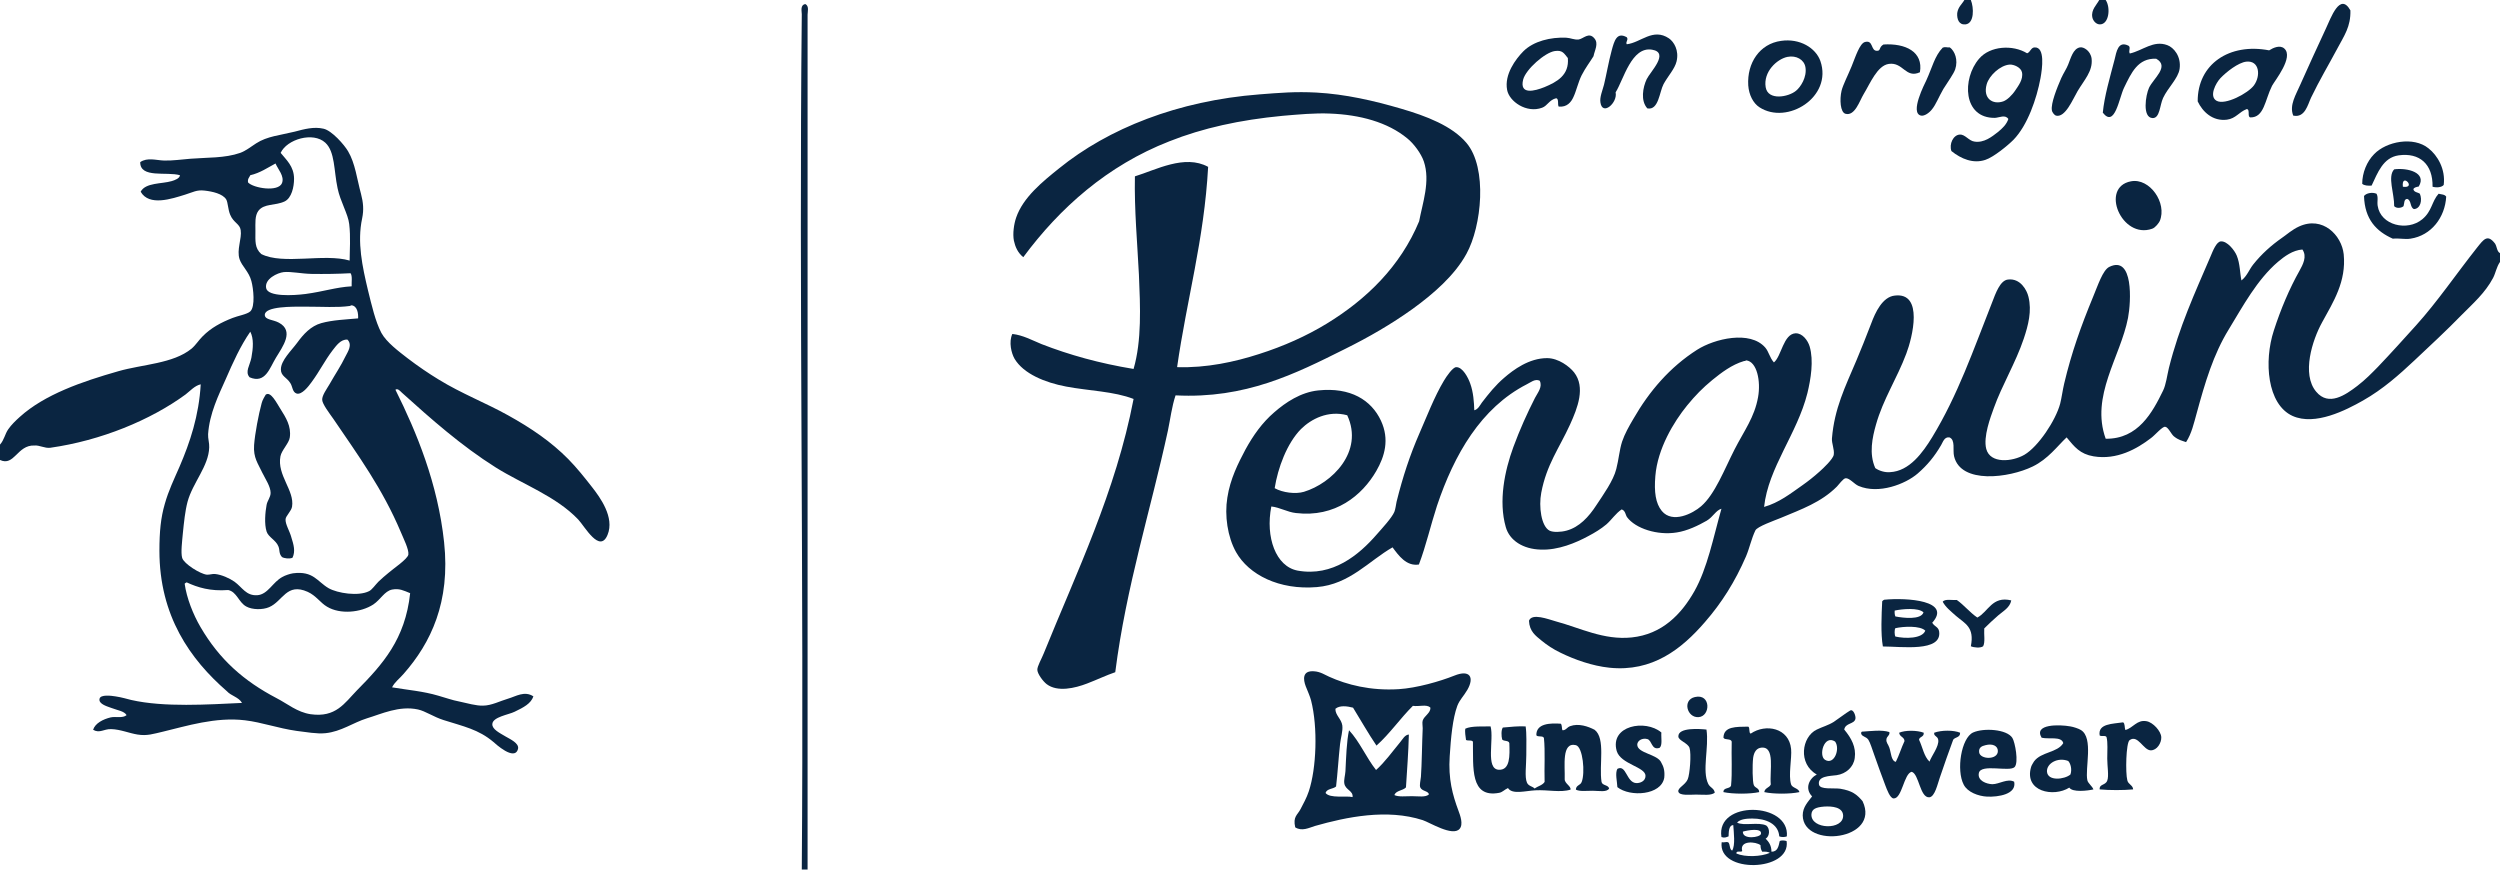 <svg width="184" height="64" viewBox="0 0 184 64" fill="none" xmlns="http://www.w3.org/2000/svg">
<g clip-path="url(#clip0_4553_28548)">
<path fill-rule="evenodd" clip-rule="evenodd" d="M144.577 0C144.741 0 144.889 0 145.053 0C145.283 0.565 145.316 1.728 144.659 1.795C144.182 1.845 144.018 1.413 144.051 0.964C144.117 0.499 144.412 0.299 144.577 0Z" fill="#0A2541"/>
<path fill-rule="evenodd" clip-rule="evenodd" d="M154.503 0C154.667 0 154.815 0 154.979 0C155.357 0.565 155.226 1.795 154.552 1.795C154.272 1.795 154.042 1.529 153.993 1.263C153.894 0.715 154.322 0.349 154.503 0Z" fill="#0A2541"/>
<path fill-rule="evenodd" clip-rule="evenodd" d="M168.783 8.509C168.471 7.744 168.997 6.947 169.293 6.249C169.917 4.836 170.492 3.606 171.182 2.11C171.544 1.346 172.218 -0.615 172.99 0.764C173.023 1.961 172.53 2.626 172.037 3.556C171.363 4.819 170.722 5.883 170.098 7.179C169.851 7.694 169.654 8.692 168.783 8.509Z" fill="#0A2541"/>
<path fill-rule="evenodd" clip-rule="evenodd" d="M59.438 64C59.29 64 59.142 64 59.011 64C59.175 43.127 58.797 21.921 59.011 1.047C59.011 0.831 58.879 0.366 59.274 0.299C59.569 0.449 59.438 0.864 59.438 1.08C59.438 22.037 59.438 43.11 59.438 64Z" fill="#0A2541"/>
<path fill-rule="evenodd" clip-rule="evenodd" d="M121.243 7.977C120.733 7.412 120.914 6.432 121.193 5.833C121.456 5.285 122.902 3.872 121.588 3.656C120.076 3.407 119.501 5.85 118.909 6.797C119.073 7.562 117.939 8.559 117.792 7.545C117.726 7.163 117.94 6.664 118.055 6.232C118.235 5.484 118.4 4.52 118.613 3.739C118.81 3.008 118.991 2.327 119.731 2.742C119.879 2.925 119.616 3.091 119.731 3.257C120.766 3.141 121.653 2.028 122.837 2.825C123.198 3.075 123.592 3.706 123.395 4.52C123.264 5.069 122.771 5.584 122.442 6.182C122.13 6.764 122.081 8.143 121.243 7.977Z" fill="#0A2541"/>
<path fill-rule="evenodd" clip-rule="evenodd" d="M117.282 4.138C117.052 4.52 116.691 4.985 116.411 5.534C116.148 6.066 116.017 6.697 115.803 7.146C115.639 7.512 115.327 7.91 114.719 7.844C114.62 7.694 114.752 7.279 114.538 7.229C114.029 7.345 113.881 7.794 113.503 7.927C112.352 8.359 111.071 7.462 110.923 6.614C110.709 5.484 111.547 4.354 112.122 3.772C112.878 3.024 114.127 2.725 115.277 2.775C115.59 2.792 115.869 2.941 116.181 2.908C116.543 2.858 116.937 2.326 117.348 2.825C117.677 3.207 117.364 3.706 117.282 4.138ZM114.439 3.756C113.716 3.855 112.303 5.102 112.106 5.85C111.81 7.013 112.96 6.697 113.667 6.415C114.587 6.032 115.508 5.534 115.393 4.271C115.113 3.938 115.015 3.673 114.439 3.756Z" fill="#0A2541"/>
<path fill-rule="evenodd" clip-rule="evenodd" d="M131.087 3.008C132.467 2.808 133.634 3.523 133.979 4.487C134.899 7.146 131.53 9.223 129.493 7.894C129.033 7.595 128.72 6.98 128.671 6.282C128.573 4.636 129.509 3.224 131.087 3.008ZM129.953 6.415C130.117 7.428 131.629 7.146 132.188 6.68C132.516 6.415 133.009 5.683 132.878 4.935C132.779 4.387 132.204 4.055 131.547 4.188C130.775 4.354 129.772 5.284 129.953 6.415Z" fill="#0A2541"/>
<path fill-rule="evenodd" clip-rule="evenodd" d="M138.627 3.274C140.237 3.174 141.569 3.806 141.306 5.318C140.254 5.8 140.073 4.554 139.021 4.703C138.167 4.82 137.641 6.149 137.164 6.93C136.869 7.412 136.524 8.559 135.833 8.376C135.439 8.276 135.39 7.312 135.538 6.681C135.636 6.265 135.998 5.567 136.277 4.886C136.556 4.205 136.869 3.191 137.263 3.091C137.888 2.925 137.674 3.739 138.134 3.739C138.446 3.756 138.265 3.473 138.627 3.274Z" fill="#0A2541"/>
<path fill-rule="evenodd" clip-rule="evenodd" d="M158.693 4.321C157.346 4.271 156.869 5.351 156.327 6.464C155.965 7.212 155.653 9.439 154.766 8.293C154.881 7.079 155.291 5.7 155.637 4.37C155.768 3.839 155.883 2.958 156.672 3.373C156.836 3.506 156.639 3.756 156.754 3.938C157.707 3.722 158.496 2.941 159.515 3.323C159.975 3.49 160.55 4.138 160.419 5.068C160.32 5.766 159.548 6.464 159.203 7.212C158.956 7.744 158.972 8.708 158.43 8.691C157.658 8.658 157.921 6.996 158.167 6.464C158.479 5.783 159.712 4.886 158.693 4.321Z" fill="#0A2541"/>
<path fill-rule="evenodd" clip-rule="evenodd" d="M143.509 3.49C143.87 3.756 144.133 4.404 143.903 5.102C143.772 5.468 143.394 5.966 143.032 6.548C142.687 7.146 142.49 7.678 142.21 8.027C141.997 8.31 141.635 8.559 141.389 8.509C140.534 8.326 141.668 6.149 141.783 5.9C142.21 4.969 142.391 4.122 142.983 3.507C143.18 3.424 143.262 3.507 143.509 3.49Z" fill="#0A2541"/>
<path fill-rule="evenodd" clip-rule="evenodd" d="M153.072 3.49C153.351 3.423 153.877 3.756 153.943 4.321C154.041 5.235 153.4 5.883 152.907 6.714C152.562 7.296 152.003 8.692 151.313 8.509C151.215 8.476 151.034 8.276 151.017 8.11C150.935 7.611 151.395 6.465 151.708 5.75C151.872 5.384 152.102 5.052 152.217 4.753C152.414 4.271 152.579 3.59 153.072 3.49Z" fill="#0A2541"/>
<path fill-rule="evenodd" clip-rule="evenodd" d="M165.628 8.642C165.382 8.609 165.628 8.06 165.365 8.027C164.807 8.226 164.56 8.725 163.903 8.808C162.851 8.941 162.112 8.226 161.75 7.462C161.734 4.72 164.084 3.141 167.009 3.706C167.321 3.507 167.814 3.291 168.126 3.573C168.833 4.205 167.436 5.916 167.222 6.315C166.696 7.362 166.647 8.658 165.628 8.642ZM163.426 5.75C163.081 6.116 162.572 7.08 163.13 7.412C163.755 7.778 165.464 6.864 165.891 6.282C166.401 5.584 166.302 4.437 165.332 4.537C164.741 4.603 163.87 5.285 163.426 5.75Z" fill="#0A2541"/>
<path fill-rule="evenodd" clip-rule="evenodd" d="M149.195 3.922C149.441 3.839 149.474 3.49 149.754 3.49C150.526 3.457 150.312 5.035 150.181 5.75C149.902 7.262 149.228 9.223 148.193 10.287C147.782 10.703 146.73 11.567 146.122 11.766C145.235 12.065 144.347 11.7 143.624 11.118C143.443 10.603 143.756 9.938 144.232 9.905C144.627 9.871 144.906 10.37 145.317 10.42C146.023 10.536 146.615 10.054 147.042 9.722C147.371 9.456 147.683 9.157 147.815 8.758C147.585 8.409 147.157 8.658 146.829 8.675C144.462 8.708 144.397 5.783 145.662 4.321C146.467 3.373 148.143 3.274 149.195 3.922ZM146.221 6.199C145.925 7.246 146.664 7.728 147.437 7.462C147.716 7.362 148.078 7.03 148.34 6.631C148.521 6.348 148.932 5.85 148.817 5.318C148.735 4.952 148.209 4.736 147.913 4.753C147.207 4.803 146.401 5.567 146.221 6.199Z" fill="#0A2541"/>
<path fill-rule="evenodd" clip-rule="evenodd" d="M86.52 29.099C86.241 29.947 86.142 30.811 85.962 31.675C84.696 37.525 82.888 43.143 82.083 49.474C81.442 49.691 80.752 50.023 80.013 50.306C79.109 50.654 77.827 50.954 77.038 50.355C76.775 50.156 76.365 49.608 76.348 49.308C76.332 49.042 76.677 48.461 76.825 48.078C79.224 42.145 82.116 36.212 83.431 29.365C82.001 28.8 80.128 28.767 78.468 28.451C76.891 28.152 75.329 27.504 74.672 26.407C74.442 26.008 74.228 25.177 74.508 24.579C75.28 24.662 75.97 25.044 76.66 25.327C78.715 26.125 80.917 26.74 83.431 27.155C84.039 25.061 83.924 22.568 83.825 20.225C83.71 17.931 83.48 15.439 83.529 12.979C85.058 12.514 87.194 11.334 88.919 12.281C88.624 17.666 87.342 22.053 86.635 27.022C88.804 27.089 90.859 26.64 92.666 26.058C94.49 25.477 96.15 24.729 97.629 23.831C100.57 22.036 103.068 19.61 104.449 16.286C104.695 14.957 105.287 13.345 104.794 11.882C104.596 11.3 104.054 10.569 103.578 10.187C102.132 8.99 100.077 8.442 97.892 8.359C96.774 8.309 95.575 8.425 94.392 8.525C91.253 8.824 88.525 9.423 86.06 10.403C81.508 12.181 78.008 15.289 75.313 18.929C74.902 18.596 74.721 18.164 74.623 17.715C74.524 17.2 74.623 16.502 74.787 16.02C75.296 14.525 76.743 13.361 77.942 12.397C81.574 9.456 86.684 7.412 92.699 6.946C94.211 6.83 95.312 6.73 96.889 6.813C99.026 6.93 101.113 7.412 103.101 7.993C104.991 8.542 106.881 9.273 107.932 10.519C109.494 12.364 109.05 16.652 107.932 18.679C107.061 20.275 105.484 21.638 103.972 22.734C102.394 23.864 100.751 24.812 98.976 25.693C95.345 27.504 91.68 29.365 86.52 29.099Z" fill="#0A2541"/>
<path fill-rule="evenodd" clip-rule="evenodd" d="M0 33.853C0 33.471 0 33.089 0 32.723C0.312 32.374 0.362 31.942 0.608 31.593C0.838 31.26 1.15 30.961 1.463 30.679C3.287 29.034 6.031 28.086 8.709 27.322C10.501 26.806 12.736 26.773 14.1 25.66C14.428 25.377 14.642 25.012 14.921 24.746C15.529 24.131 16.269 23.732 17.123 23.4C17.485 23.25 18.191 23.134 18.421 22.918C18.799 22.569 18.651 21.223 18.503 20.691C18.323 19.993 17.813 19.61 17.633 19.079C17.402 18.381 17.813 17.566 17.715 16.935C17.649 16.47 17.189 16.403 16.942 15.805C16.778 15.422 16.778 14.891 16.647 14.675C16.384 14.259 15.644 14.093 15.053 14.027C14.477 13.96 14.214 14.143 13.623 14.326C12.653 14.625 10.977 15.206 10.353 14.11C10.714 13.428 11.914 13.544 12.637 13.329C12.867 13.262 13.229 13.129 13.245 12.896C12.275 12.614 10.303 13.146 10.32 11.932C10.846 11.567 11.503 11.8 12.078 11.816C12.736 11.833 13.36 11.733 14.017 11.683C15.233 11.584 16.548 11.65 17.682 11.251C18.093 11.101 18.438 10.819 18.849 10.553C19.67 10.021 20.623 9.955 21.692 9.689C22.382 9.506 23.105 9.307 23.811 9.473C24.419 9.606 25.34 10.653 25.619 11.135C26.145 12.016 26.276 13.195 26.572 14.276C26.736 14.907 26.786 15.439 26.654 16.071C26.276 17.832 26.671 19.627 27.081 21.355C27.361 22.486 27.624 23.649 28.067 24.497C28.445 25.195 29.366 25.876 30.007 26.374C30.746 26.939 31.551 27.488 32.291 27.937C33.967 28.967 35.742 29.648 37.385 30.562C39.094 31.51 40.557 32.507 41.822 33.786C42.446 34.418 43.054 35.182 43.597 35.88C44.139 36.578 45.256 38.074 44.714 39.37C44.139 40.75 43.054 38.772 42.561 38.24C40.918 36.512 38.47 35.648 36.481 34.401C33.95 32.806 31.716 30.828 29.579 28.901C29.481 28.817 29.284 28.552 29.103 28.684C30.664 31.809 32.225 35.598 32.685 39.902C33.162 44.323 31.699 47.331 29.711 49.591C29.431 49.924 29.053 50.19 28.856 50.588C30.04 50.788 31.14 50.871 32.258 51.203C32.751 51.336 33.277 51.536 33.819 51.635C34.378 51.752 35.035 51.951 35.544 51.935C36.169 51.935 36.826 51.586 37.401 51.419C37.977 51.253 38.601 50.821 39.258 51.253C39.078 51.785 38.535 52.068 37.878 52.383C37.451 52.599 36.251 52.766 36.235 53.297C36.218 53.68 36.777 53.946 37.221 54.211C37.533 54.394 38.239 54.71 38.124 55.125C37.878 56.056 36.432 54.71 36.317 54.61C35.216 53.68 34.115 53.464 32.652 52.998C31.913 52.766 31.305 52.333 30.762 52.217C29.382 51.918 28.067 52.55 27.016 52.865C25.997 53.181 25.11 53.846 23.959 53.962C23.318 54.029 22.546 53.879 21.839 53.796C20.443 53.596 19.276 53.164 18.043 53.015C15.874 52.749 13.689 53.447 12.012 53.846C11.29 54.012 10.829 54.178 10.123 54.062C9.498 53.962 8.857 53.68 8.184 53.663C7.625 53.646 7.346 53.995 6.853 53.713C7 53.231 7.592 52.932 8.151 52.799C8.529 52.716 9.022 52.882 9.318 52.633C9.137 52.333 8.66 52.284 8.233 52.117C7.986 52.018 7.214 51.835 7.329 51.419C7.411 51.104 8.184 51.203 8.496 51.253C8.956 51.32 9.383 51.453 9.663 51.519C12.078 52.068 15.299 51.852 17.813 51.735C17.567 51.303 17.008 51.22 16.696 50.871C14.001 48.528 11.733 45.337 11.733 40.534C11.733 39.138 11.832 38.108 12.127 37.094C12.407 36.097 12.801 35.299 13.212 34.352C13.985 32.557 14.642 30.596 14.773 28.286C14.33 28.385 14.001 28.768 13.656 29.034C11.092 30.911 7.444 32.424 3.697 32.956C3.287 33.005 2.909 32.756 2.531 32.789C1.265 32.739 1.052 34.352 0 33.853ZM25.701 16.486C25.619 15.755 25.044 14.824 24.847 13.86C24.567 12.564 24.666 11.168 23.943 10.503C23.039 9.672 21.116 10.254 20.656 11.251C21.051 11.75 21.642 12.232 21.642 13.162C21.642 13.761 21.462 14.575 20.952 14.824C20.245 15.157 19.44 14.957 19.013 15.522C18.75 15.888 18.799 16.403 18.799 17.001C18.799 17.749 18.734 18.248 19.227 18.696C20.821 19.511 23.877 18.63 25.734 19.178C25.734 18.464 25.816 17.433 25.701 16.486ZM20.755 13.478C20.952 12.963 20.459 12.464 20.278 12.032C19.687 12.348 19.144 12.73 18.421 12.896C18.356 13.063 18.208 13.146 18.257 13.428C18.635 13.844 20.476 14.159 20.755 13.478ZM22.908 20.159C22.168 20.142 21.445 19.976 20.886 20.026C20.426 20.076 19.457 20.524 19.588 21.206C19.72 21.854 21.576 21.754 22.48 21.638C23.844 21.455 24.715 21.139 25.882 21.073C25.866 20.757 25.948 20.308 25.8 20.109C24.88 20.159 23.91 20.175 22.908 20.159ZM25.882 22.469C25.849 22.469 25.8 22.502 25.75 22.519C24.797 22.652 23.811 22.569 22.382 22.569C21.56 22.569 19.473 22.535 19.489 23.184C19.506 23.549 20.098 23.516 20.525 23.749C21.675 24.363 20.804 25.51 20.311 26.325C19.851 27.072 19.539 28.269 18.372 27.77C18.011 27.372 18.389 26.906 18.503 26.325C18.635 25.627 18.684 24.912 18.421 24.413C17.698 25.46 17.156 26.657 16.614 27.903C16.088 29.083 15.414 30.446 15.316 31.958C15.299 32.274 15.414 32.607 15.398 32.922C15.365 34.302 14.182 35.532 13.804 36.928C13.623 37.609 13.541 38.44 13.459 39.238C13.409 39.803 13.294 40.683 13.409 41.066C13.541 41.498 14.74 42.246 15.217 42.295C15.414 42.312 15.611 42.229 15.825 42.246C16.318 42.295 16.893 42.561 17.255 42.811C17.83 43.226 18.109 43.858 18.931 43.808C19.72 43.758 20.081 42.827 20.788 42.462C20.985 42.345 21.346 42.229 21.56 42.196C23.072 41.996 23.351 42.811 24.189 43.293C24.83 43.658 26.375 43.907 27.164 43.509C27.377 43.409 27.624 43.043 27.854 42.811C28.1 42.578 28.347 42.362 28.593 42.163C28.906 41.88 30.007 41.149 30.056 40.816C30.105 40.434 29.694 39.636 29.497 39.154C28.15 35.964 26.375 33.537 24.534 30.828C24.255 30.43 23.729 29.748 23.713 29.432C23.696 29.1 24.058 28.618 24.239 28.302C24.682 27.521 25.077 26.956 25.438 26.208C25.586 25.909 25.964 25.377 25.57 24.995C25.077 24.962 24.748 25.444 24.485 25.776C23.877 26.574 23.549 27.288 22.924 28.136C22.694 28.452 22.217 29.067 21.839 28.967C21.511 28.867 21.544 28.452 21.363 28.186C21.1 27.77 20.673 27.687 20.673 27.189C20.673 26.524 21.445 25.809 21.872 25.228C22.332 24.596 22.875 23.998 23.647 23.782C24.485 23.549 25.455 23.516 26.358 23.433C26.375 23.067 26.309 22.535 25.882 22.469ZM13.59 42.96C13.738 44.024 14.214 45.221 14.757 46.151C16.154 48.544 17.945 50.123 20.36 51.386C21.166 51.802 21.872 52.416 22.858 52.566C24.715 52.832 25.356 51.752 26.26 50.821C28.166 48.893 29.826 47.048 30.187 43.658C29.694 43.459 29.399 43.293 28.856 43.392C28.298 43.509 28.018 44.124 27.476 44.489C26.556 45.087 25.044 45.237 24.074 44.655C23.581 44.373 23.269 43.841 22.645 43.559C21.084 42.861 20.821 44.257 19.802 44.689C19.342 44.888 18.569 44.888 18.126 44.639C17.567 44.34 17.435 43.559 16.794 43.426C15.48 43.525 14.56 43.243 13.738 42.861C13.672 42.894 13.623 42.927 13.59 42.96Z" fill="#0A2541"/>
<path fill-rule="evenodd" clip-rule="evenodd" d="M179.857 13.611C179.71 13.794 179.332 13.827 179.036 13.744C179.069 12.082 178.083 11.218 176.538 11.434C175.388 11.6 174.993 12.73 174.55 13.661C174.27 13.677 174.007 13.661 173.859 13.528C173.859 12.713 174.204 11.883 174.73 11.351C175.634 10.403 177.639 10.021 178.74 10.919C179.397 11.434 180.005 12.448 179.857 13.611Z" fill="#0A2541"/>
<path fill-rule="evenodd" clip-rule="evenodd" d="M177.624 13.91C177.657 14.159 177.937 14.143 178.101 14.259C178.298 14.724 178.15 15.356 177.674 15.389C177.361 15.289 177.493 14.724 177.164 14.641C176.918 14.658 176.967 14.974 176.901 15.173C176.737 15.323 176.375 15.356 176.211 15.173C176.228 14.242 175.702 12.996 176.211 12.464C177.164 12.331 178.643 12.697 178.019 13.727C177.854 13.761 177.69 13.794 177.624 13.91ZM176.852 13.744C177.904 13.893 176.721 12.647 176.852 13.744V13.744Z" fill="#0A2541"/>
<path fill-rule="evenodd" clip-rule="evenodd" d="M156.838 13.345C158.218 13.079 159.516 14.941 158.958 16.27C158.892 16.403 158.645 16.752 158.399 16.835C156.147 17.633 154.537 13.777 156.838 13.345Z" fill="#0A2541"/>
<path fill-rule="evenodd" clip-rule="evenodd" d="M174.912 14.259C175.06 14.525 174.945 14.808 174.995 15.14C175.208 16.586 177.18 17.051 178.281 16.137C179.004 15.539 178.971 14.824 179.481 14.259C179.694 14.309 179.941 14.309 180.04 14.475C179.957 15.988 178.955 17.334 177.41 17.567C176.983 17.633 176.589 17.517 176.112 17.567C174.912 17.035 174.041 16.154 173.992 14.425C174.157 14.21 174.6 14.126 174.912 14.259Z" fill="#0A2541"/>
<path fill-rule="evenodd" clip-rule="evenodd" d="M184 18.63C184 18.846 184 19.062 184 19.278C183.737 19.661 183.687 20.076 183.49 20.458C182.899 21.572 181.995 22.353 181.157 23.201C180.056 24.331 178.873 25.427 177.706 26.524C176.588 27.571 175.405 28.635 173.91 29.483C172.677 30.18 170.393 31.36 168.733 30.613C166.86 29.765 166.614 26.591 167.353 24.331C167.863 22.752 168.503 21.239 169.243 19.927C169.489 19.478 169.818 18.88 169.457 18.364C168.75 18.414 168.142 18.863 167.649 19.278C166.121 20.591 165.085 22.519 164.034 24.247C162.9 26.092 162.292 28.153 161.667 30.446C161.47 31.144 161.306 31.909 160.895 32.54C160.566 32.424 160.336 32.391 159.991 32.108C159.794 31.942 159.58 31.427 159.35 31.41C159.137 31.394 158.627 32.009 158.315 32.241C157.28 33.039 155.801 33.87 154.092 33.587C153.089 33.421 152.678 32.889 152.103 32.191C151.43 32.823 150.739 33.787 149.605 34.335C147.864 35.183 144.314 35.648 143.821 33.587C143.706 33.122 143.936 32.374 143.476 32.191C143.098 32.142 142.999 32.54 142.868 32.756C142.375 33.604 141.849 34.236 141.143 34.85C140.239 35.632 138.267 36.396 136.788 35.764C136.476 35.632 136.114 35.166 135.835 35.199C135.654 35.216 135.342 35.665 135.194 35.814C134.027 36.978 132.597 37.476 131.053 38.124C130.609 38.307 129.327 38.756 129.196 39.038C128.9 39.653 128.768 40.335 128.506 40.95C127.7 42.811 126.714 44.373 125.482 45.786C123.773 47.763 121.62 49.475 118.449 49.143C117.183 49.01 115.885 48.544 114.866 48.046C114.307 47.78 113.864 47.481 113.437 47.132C113.042 46.8 112.566 46.484 112.533 45.686C112.746 45.104 113.93 45.57 114.521 45.736C116.263 46.201 118.038 47.132 120.092 46.916C122.327 46.683 123.74 45.221 124.71 43.509C125.663 41.814 126.09 39.603 126.698 37.443C126.287 37.559 126.09 38.041 125.613 38.324C125.005 38.673 124.184 39.072 123.411 39.188C121.998 39.421 120.371 38.906 119.747 38.058C119.632 37.892 119.632 37.576 119.352 37.493C118.909 37.792 118.629 38.241 118.235 38.59C117.841 38.922 117.38 39.205 116.904 39.454C115.984 39.953 114.685 40.501 113.404 40.451C112.105 40.418 111.103 39.786 110.824 38.789C110.281 36.878 110.742 34.651 111.382 32.906C111.859 31.61 112.401 30.413 112.976 29.283C113.174 28.901 113.552 28.469 113.321 28.02C112.976 27.854 112.648 28.153 112.368 28.286C109 30.014 107.028 33.454 105.762 37.227C105.286 38.689 104.957 40.169 104.431 41.548C103.511 41.697 102.936 40.883 102.492 40.285C100.767 41.265 99.337 43.01 96.921 43.21C94.144 43.443 91.909 42.296 90.973 40.634C90.348 39.52 90.118 37.942 90.332 36.629C90.545 35.233 91.137 34.086 91.663 33.089C92.238 32.042 92.895 31.111 93.783 30.347C94.621 29.615 95.738 28.868 97.02 28.735C99.403 28.485 100.931 29.449 101.638 30.962C102.279 32.341 101.917 33.587 101.293 34.668C100.257 36.462 98.269 38.108 95.377 37.759C94.752 37.692 94.194 37.343 93.569 37.277C93.125 39.537 93.898 41.697 95.508 41.997C98.088 42.462 100.027 40.833 101.325 39.338C101.72 38.889 102.443 38.108 102.624 37.676C102.706 37.476 102.739 37.16 102.788 36.928C103.248 35.083 103.774 33.488 104.464 31.909C104.99 30.712 105.565 29.2 106.272 28.02C106.469 27.688 106.929 27.023 107.176 27.023C107.652 27.006 108.063 27.804 108.211 28.236C108.441 28.868 108.49 29.615 108.507 30.197C108.786 30.131 108.934 29.815 109.065 29.632C109.591 28.951 110.068 28.352 110.709 27.804C111.382 27.222 112.533 26.358 113.864 26.358C114.702 26.358 115.507 26.973 115.852 27.405C116.707 28.502 116.115 30.014 115.556 31.244C114.751 33.006 113.831 34.186 113.437 36.263C113.239 37.293 113.437 38.739 114.045 39.055C114.307 39.188 114.866 39.171 115.293 39.055C116.23 38.806 116.937 38.041 117.495 37.177C117.988 36.429 118.744 35.382 118.958 34.518C119.139 33.82 119.188 33.122 119.385 32.507C119.582 31.925 119.895 31.377 120.207 30.845C121.39 28.785 122.902 27.023 124.907 25.743C126.188 24.929 128.801 24.297 129.919 25.577C130.182 25.876 130.247 26.325 130.56 26.674C131.118 26.225 131.25 24.58 132.154 24.53C132.663 24.513 133.057 25.062 133.189 25.494C133.501 26.541 133.271 27.92 133.025 28.934C132.269 31.942 130.149 34.402 129.837 37.31C130.938 36.994 131.759 36.346 132.68 35.698C133.057 35.432 133.485 35.1 133.928 34.701C134.175 34.485 134.914 33.787 134.964 33.471C135.029 33.089 134.799 32.623 134.832 32.258C135.013 30.064 135.802 28.485 136.64 26.508C136.969 25.743 137.33 24.812 137.724 23.799C138.02 23.001 138.546 21.854 139.45 21.755C141.603 21.489 140.748 24.862 140.304 26.026C139.614 27.87 138.595 29.383 138.07 31.261C137.807 32.191 137.544 33.388 138.02 34.452C138.3 34.651 138.727 34.784 139.105 34.751C140.534 34.684 141.52 33.305 142.211 32.175C144.1 29.067 145.218 25.81 146.615 22.27C146.878 21.588 147.206 20.641 147.781 20.575C148.702 20.458 149.178 21.356 149.293 21.838C149.556 22.885 149.277 23.948 148.948 24.929C148.357 26.691 147.338 28.369 146.746 30.031C146.5 30.712 145.957 32.142 146.187 33.039C146.483 34.152 148.11 33.986 148.997 33.471C150.016 32.873 151.298 30.945 151.627 29.715C151.742 29.266 151.808 28.718 151.923 28.236C152.465 25.943 153.171 23.982 154.042 21.871C154.404 21.007 154.765 19.877 155.242 19.644C157.033 18.763 156.852 22.203 156.622 23.4C156.064 26.275 153.845 29.15 154.979 32.291C157.378 32.324 158.43 30.33 159.202 28.751C159.416 28.319 159.498 27.638 159.63 27.089C160.386 24.065 161.536 21.572 162.686 18.896C162.867 18.464 163.13 17.783 163.458 17.766C163.919 17.733 164.461 18.414 164.625 18.813C164.872 19.411 164.855 20.109 164.97 20.641C165.381 20.325 165.545 19.827 165.841 19.461C166.449 18.697 167.172 18.049 167.961 17.5C168.323 17.251 168.701 16.902 169.21 16.669C170.952 15.871 172.349 17.317 172.497 18.713C172.694 20.724 171.741 22.203 170.903 23.732C170.196 25.012 169.374 27.538 170.475 28.834C171.396 29.931 172.628 29.067 173.499 28.402C174.107 27.937 174.567 27.455 175.011 27.006C175.98 25.992 176.95 24.912 177.821 23.948C179.382 22.22 180.795 20.143 182.307 18.231C182.8 17.616 183.079 17.201 183.638 17.932C183.786 18.181 183.77 18.514 184 18.63ZM128.358 26.574C127.454 26.84 126.681 27.438 126.024 27.97C125.318 28.552 124.792 29.084 124.167 29.848C123.181 31.061 121.998 33.022 121.834 35.033C121.735 36.213 121.85 37.044 122.31 37.609C123.099 38.556 124.595 37.792 125.203 37.26C126.221 36.379 126.912 34.551 127.667 33.072C128.374 31.693 129.13 30.712 129.393 29.233C129.607 28.053 129.311 26.607 128.522 26.524C128.473 26.524 128.456 26.574 128.44 26.574C128.423 26.574 128.391 26.558 128.358 26.574ZM95.755 31.576C94.719 32.623 94.046 34.452 93.816 35.931C94.407 36.263 95.36 36.379 95.968 36.197C98.006 35.582 100.405 33.255 99.156 30.563C97.743 30.18 96.494 30.845 95.755 31.576Z" fill="#0A2541"/>
<path fill-rule="evenodd" clip-rule="evenodd" d="M21.528 41.049C21.314 41.149 20.92 41.099 20.755 40.999C20.509 40.733 20.607 40.501 20.492 40.218C20.312 39.753 19.753 39.537 19.621 39.121C19.441 38.556 19.523 37.692 19.621 37.16C19.671 36.861 19.917 36.595 19.917 36.279C19.917 35.814 19.539 35.266 19.309 34.8C18.997 34.119 18.635 33.703 18.701 32.756C18.767 31.892 19.03 30.513 19.26 29.665C19.309 29.449 19.506 29.133 19.556 29.05C19.917 28.768 20.345 29.632 20.64 30.097C21.035 30.729 21.445 31.36 21.33 32.191C21.281 32.607 20.722 33.138 20.64 33.587C20.377 34.983 21.692 36.097 21.495 37.293C21.445 37.609 21.035 37.975 21.018 38.207C20.985 38.573 21.33 39.105 21.445 39.553C21.61 40.085 21.758 40.567 21.528 41.049Z" fill="#0A2541"/>
<path fill-rule="evenodd" clip-rule="evenodd" d="M138.678 44.14C140.371 43.974 143.674 44.206 142.211 45.835C142.392 46.134 142.671 46.134 142.721 46.483C142.934 48.012 139.927 47.58 138.579 47.58C138.415 46.65 138.481 45.254 138.53 44.256C138.563 44.206 138.612 44.173 138.678 44.14ZM139.45 44.938C139.434 45.104 139.45 45.254 139.5 45.37C140.075 45.486 141.389 45.636 141.57 45.071C141.209 44.705 139.993 44.821 139.45 44.938ZM139.5 46.234C139.418 46.35 139.434 46.733 139.5 46.849C140.223 47.015 141.472 47.015 141.702 46.417C141.324 46.035 140.091 46.101 139.5 46.234Z" fill="#0A2541"/>
<path fill-rule="evenodd" clip-rule="evenodd" d="M145.531 45.453C146.337 45.038 146.616 43.841 148.029 44.19C147.931 44.722 147.421 44.988 147.076 45.287C146.715 45.603 146.37 45.919 146.041 46.251C146.008 46.683 146.123 47.265 145.959 47.564C145.762 47.714 145.269 47.664 145.055 47.564C145.334 46.151 144.628 45.902 143.97 45.337C143.56 44.971 143.198 44.689 142.984 44.29C143.149 44.057 143.675 44.19 144.02 44.157C144.562 44.539 144.973 45.071 145.531 45.453Z" fill="#0A2541"/>
<path fill-rule="evenodd" clip-rule="evenodd" d="M95.328 60.892C95.147 60.095 95.492 59.995 95.722 59.546C95.919 59.164 96.166 58.732 96.33 58.233C96.889 56.555 97.004 53.547 96.495 51.553C96.412 51.237 96.264 50.921 96.1 50.505C95.919 50.023 95.821 49.325 96.741 49.409C97.185 49.442 97.53 49.675 97.826 49.807C99.107 50.389 100.866 50.855 102.953 50.722C104.267 50.639 105.96 50.157 107.045 49.724C108.195 49.259 108.524 49.857 107.998 50.771C107.718 51.253 107.439 51.486 107.258 51.951C106.913 52.882 106.782 54.328 106.699 55.657C106.584 57.336 106.913 58.516 107.34 59.663C107.472 60.012 107.718 60.676 107.423 61.009C106.913 61.59 105.221 60.527 104.711 60.361C102.082 59.513 99.108 60.128 96.774 60.793C96.347 60.926 95.821 61.208 95.328 60.892ZM103.988 51.951C103.051 52.882 102.295 53.995 101.309 54.876C100.701 53.979 100.159 53.015 99.584 52.084C99.14 51.968 98.598 51.901 98.286 52.167C98.269 52.633 98.73 52.915 98.795 53.397C98.844 53.813 98.68 54.295 98.631 54.743C98.516 55.774 98.45 56.92 98.335 57.884C98.121 58.084 97.645 58.034 97.563 58.366C97.891 58.782 99.075 58.549 99.551 58.666C99.6 58.184 99.025 58.15 98.943 57.668C98.894 57.402 99.009 57.053 99.025 56.754C99.075 55.757 99.107 54.577 99.288 53.746C100.077 54.594 100.554 55.757 101.277 56.671C101.934 56.09 102.509 55.275 103.051 54.627C103.232 54.411 103.396 54.079 103.692 54.062C103.659 55.392 103.561 56.655 103.479 57.951C103.249 58.2 102.756 58.167 102.624 58.516C102.92 58.666 103.462 58.599 103.922 58.599C104.399 58.599 104.925 58.699 105.171 58.466C105.122 58.2 104.662 58.25 104.53 57.951C104.465 57.785 104.547 57.486 104.58 57.17C104.645 56.322 104.662 54.644 104.711 53.597C104.711 53.381 104.662 53.198 104.711 53.032C104.81 52.699 105.336 52.45 105.27 52.068C104.974 51.818 104.465 52.018 103.988 51.951Z" fill="#0A2541"/>
<path fill-rule="evenodd" clip-rule="evenodd" d="M124.742 51.303C125.941 51.021 125.908 52.733 125.005 52.782C124.166 52.832 123.805 51.52 124.742 51.303Z" fill="#0A2541"/>
<path fill-rule="evenodd" clip-rule="evenodd" d="M135.736 53.696C136.262 54.327 136.624 54.992 136.509 55.79C136.426 56.455 135.868 56.953 135.178 57.053C134.701 57.119 133.748 57.103 133.879 57.751C133.961 58.133 134.931 57.983 135.44 58.05C136.328 58.2 136.656 58.465 137.084 58.964C138.448 61.839 132.713 62.504 132.68 60.011C132.68 59.396 133.074 59.014 133.37 58.615C132.795 58.017 133.173 57.285 133.715 57.003C132.318 56.222 132.598 54.228 133.715 53.696C134.126 53.496 134.569 53.38 134.964 53.131C135.457 52.798 135.802 52.516 136.163 52.3C136.41 52.15 136.607 52.715 136.558 52.915C136.459 53.314 135.818 53.197 135.736 53.696ZM134.323 55.923C134.997 56.338 135.457 55.108 135.062 54.577C134.241 54.045 133.83 55.624 134.323 55.923ZM133.321 59.928C133.255 61.058 135.703 61.124 135.654 60.011C135.621 59.396 134.832 59.33 134.274 59.363C133.633 59.413 133.353 59.546 133.321 59.928Z" fill="#0A2541"/>
<path fill-rule="evenodd" clip-rule="evenodd" d="M157 58.1C156.277 58.167 155.258 58.167 154.535 58.1C154.502 57.685 154.962 57.818 155.094 57.452C155.225 57.12 155.094 56.388 155.094 55.84C155.094 55.242 155.143 54.66 155.044 54.261C154.995 54.095 154.65 54.228 154.535 54.128C154.387 53.247 155.504 53.281 156.26 53.164C156.408 53.247 156.359 53.563 156.425 53.729C157 53.58 157.279 52.948 157.986 53.081C158.462 53.164 159.054 53.812 159.07 54.261C159.087 54.677 158.758 55.225 158.298 55.225C157.756 55.225 157.345 54.029 156.737 54.477C156.474 54.677 156.425 56.887 156.572 57.435C156.638 57.735 156.983 57.785 157 58.1Z" fill="#0A2541"/>
<path fill-rule="evenodd" clip-rule="evenodd" d="M114.867 53.264C114.982 53.347 114.932 53.613 114.998 53.746C115.245 53.763 115.327 53.53 115.557 53.447C116.181 53.215 116.888 53.464 117.364 53.713C118.186 54.345 117.677 56.306 117.874 57.552C117.94 57.835 118.367 57.752 118.433 58.034C118.252 58.333 117.677 58.2 117.233 58.2C116.756 58.2 116.263 58.267 115.984 58.117C116.001 57.768 116.313 57.818 116.411 57.552C116.674 56.904 116.51 54.976 115.984 54.843C114.916 54.594 115.195 56.372 115.162 57.336C115.146 57.668 115.639 57.851 115.59 58.117C114.85 58.35 113.914 58.117 113.01 58.167C112.287 58.2 111.301 58.499 110.988 58.001C110.726 58.117 110.594 58.3 110.348 58.35C108.178 58.765 108.441 56.472 108.408 54.594C108.343 54.444 108.031 54.544 107.899 54.461C107.866 54.212 107.8 53.846 107.85 53.63C108.293 53.414 109.214 53.48 109.707 53.464C109.97 54.444 109.312 56.605 110.315 56.655C111.153 56.688 111.12 55.624 111.087 54.694C111.038 54.477 110.693 54.577 110.561 54.428C110.495 54.195 110.479 53.713 110.61 53.547C111.12 53.497 111.843 53.431 112.287 53.464C112.369 53.996 112.336 54.777 112.336 55.558C112.336 56.306 112.204 57.203 112.385 57.602C112.5 57.868 112.796 57.868 112.944 58.034C113.174 57.868 113.519 57.801 113.683 57.552C113.651 56.488 113.733 55.309 113.634 54.328C113.585 54.112 113.174 54.278 113.075 54.112C113.059 53.231 114.111 53.215 114.867 53.264Z" fill="#0A2541"/>
<path fill-rule="evenodd" clip-rule="evenodd" d="M122.277 53.912C122.244 54.294 122.375 54.843 122.145 55.042C121.537 55.242 121.603 54.494 121.242 54.394C120.864 54.294 120.518 54.511 120.502 54.793C120.486 55.458 122.014 55.491 122.277 56.139C122.441 56.422 122.54 56.737 122.49 57.236C122.277 58.532 119.976 58.682 119.039 57.934C119.023 57.535 118.859 56.904 119.039 56.588C119.697 56.239 119.697 57.585 120.42 57.635C120.699 57.651 121.11 57.502 121.11 57.103C121.11 56.438 119.286 56.255 118.99 55.275C118.464 53.397 121.11 52.915 122.277 53.912Z" fill="#0A2541"/>
<path fill-rule="evenodd" clip-rule="evenodd" d="M154.076 58.101C153.648 58.2 152.531 58.333 152.301 57.968C151.15 58.699 148.948 58.267 149.491 56.439C149.524 56.322 149.655 56.123 149.704 56.04C150.23 55.325 151.43 55.408 151.857 54.694C151.726 54.162 150.789 54.428 150.263 54.295C149.655 53.281 151.561 53.314 152.383 53.464C152.597 53.497 153.007 53.63 153.155 53.73C154.108 54.311 153.435 56.588 153.632 57.436C153.681 57.652 153.993 57.868 154.076 58.101ZM150.657 56.788C150.707 57.519 151.956 57.369 152.383 57.004C152.514 56.638 152.399 56.189 152.219 56.007C151.446 55.707 150.625 56.189 150.657 56.788Z" fill="#0A2541"/>
<path fill-rule="evenodd" clip-rule="evenodd" d="M128.67 53.48C128.818 53.563 128.687 53.929 128.851 53.995C129.968 53.231 131.677 53.58 131.825 55.125C131.891 55.79 131.612 57.07 131.825 57.734C131.907 58 132.4 58.017 132.433 58.3C131.76 58.449 130.511 58.449 129.853 58.3C129.886 57.984 130.231 57.984 130.33 57.734C130.231 56.754 130.675 54.926 129.64 55.026C129.295 55.059 129.097 55.325 129.032 55.773C128.966 56.322 128.982 57.568 129.081 57.784C129.18 58.017 129.475 57.984 129.475 58.3C128.785 58.449 127.536 58.449 126.846 58.3C126.83 57.934 127.323 58.084 127.405 57.818C127.503 56.837 127.421 55.657 127.454 54.593C127.405 54.328 126.945 54.494 126.846 54.294C126.863 53.447 127.783 53.497 128.67 53.48Z" fill="#0A2541"/>
<path fill-rule="evenodd" clip-rule="evenodd" d="M125.597 53.696C125.794 55.026 125.252 56.737 125.729 57.701C125.877 57.984 126.172 58.017 126.205 58.349C125.893 58.566 125.416 58.482 124.825 58.482C124.381 58.482 123.609 58.582 123.527 58.266C123.461 57.984 124.036 57.784 124.217 57.352C124.365 57.02 124.496 55.491 124.348 55.042C124.217 54.677 123.543 54.51 123.527 54.211C123.494 53.513 125.137 53.646 125.597 53.696Z" fill="#0A2541"/>
<path fill-rule="evenodd" clip-rule="evenodd" d="M148.243 57.535C148.44 58.466 147.059 58.666 146.254 58.632C145.597 58.599 144.808 58.3 144.529 57.751C143.97 56.688 144.348 54.311 145.219 53.912C145.991 53.563 147.7 53.663 148.111 54.311C148.308 54.627 148.588 56.123 148.276 56.455C147.898 56.837 145.811 56.189 145.646 56.887C145.515 57.469 146.221 57.702 146.632 57.718C147.142 57.718 147.75 57.27 148.243 57.535ZM145.663 55.358C145.712 55.907 147.043 55.957 147.043 55.275C147.043 54.893 146.649 54.71 146.139 54.843C145.843 54.91 145.63 55.026 145.663 55.358Z" fill="#0A2541"/>
<path fill-rule="evenodd" clip-rule="evenodd" d="M139.055 53.879C139.121 54.111 138.858 54.194 138.841 54.41C138.809 54.66 138.973 54.776 139.055 55.025C139.186 55.391 139.186 56.006 139.532 56.072C139.778 55.59 139.942 55.025 140.172 54.543C140.156 54.228 139.811 54.244 139.778 53.928C140.238 53.729 141.109 53.746 141.586 53.928C141.619 54.261 141.273 54.194 141.241 54.444C141.504 54.992 141.602 55.673 142.013 56.056C142.144 55.657 142.736 54.926 142.654 54.444C142.605 54.161 142.309 54.194 142.358 53.928C142.9 53.729 143.788 53.729 144.264 53.928C144.281 54.294 143.886 54.244 143.755 54.444C143.459 55.241 143.065 56.355 142.769 57.236C142.605 57.701 142.407 58.648 141.996 58.682C141.306 58.731 141.241 56.953 140.698 56.804C140.123 56.937 139.992 58.798 139.367 58.765C139.104 58.748 138.874 58.1 138.759 57.801C138.431 56.953 138.233 56.355 137.938 55.541C137.79 55.142 137.658 54.676 137.51 54.444C137.33 54.194 137.083 54.244 136.984 54.012C136.968 53.895 137.001 53.829 137.116 53.845C137.675 53.812 138.496 53.696 139.055 53.879Z" fill="#0A2541"/>
<path fill-rule="evenodd" clip-rule="evenodd" d="M131.512 61.557C131.365 61.623 131.102 61.623 130.954 61.557C130.888 60.626 129.968 60.244 128.965 60.244C128.587 60.244 128.078 60.277 127.848 60.543C128.324 60.809 129.442 60.477 130.001 60.759C130.28 60.975 130.264 61.557 129.951 61.723C130.181 61.956 130.379 62.221 130.379 62.687C130.839 62.687 130.904 62.288 130.987 61.906C131.102 61.823 131.381 61.856 131.496 61.906C131.825 64.166 126.418 64.316 126.714 61.989C126.928 62.022 127.059 61.939 127.191 61.989C127.355 62.122 127.273 62.521 127.486 62.604C127.733 62.221 127.601 61.241 127.569 60.726C127.207 60.742 127.24 61.307 127.223 61.557C127.043 61.623 126.928 61.69 126.698 61.607C126.27 58.881 131.743 59.014 131.512 61.557ZM129.606 61.374C129.705 60.909 128.604 61.108 128.275 61.208C128.242 61.823 129.557 61.64 129.606 61.374ZM128.226 62.637C128.144 62.753 127.766 62.571 127.799 62.82C128.44 63.102 129.623 63.053 130.264 62.77C130.132 62.687 129.935 62.67 129.705 62.687C129.623 62.571 129.573 62.421 129.573 62.205C129.245 61.939 128.012 61.823 128.226 62.637Z" fill="#0A2541"/>
</g>
<defs>
<clipPath id="clip0_4553_28548">
<rect width="184" height="64" fill="white"/>
</clipPath>
</defs>
</svg>
